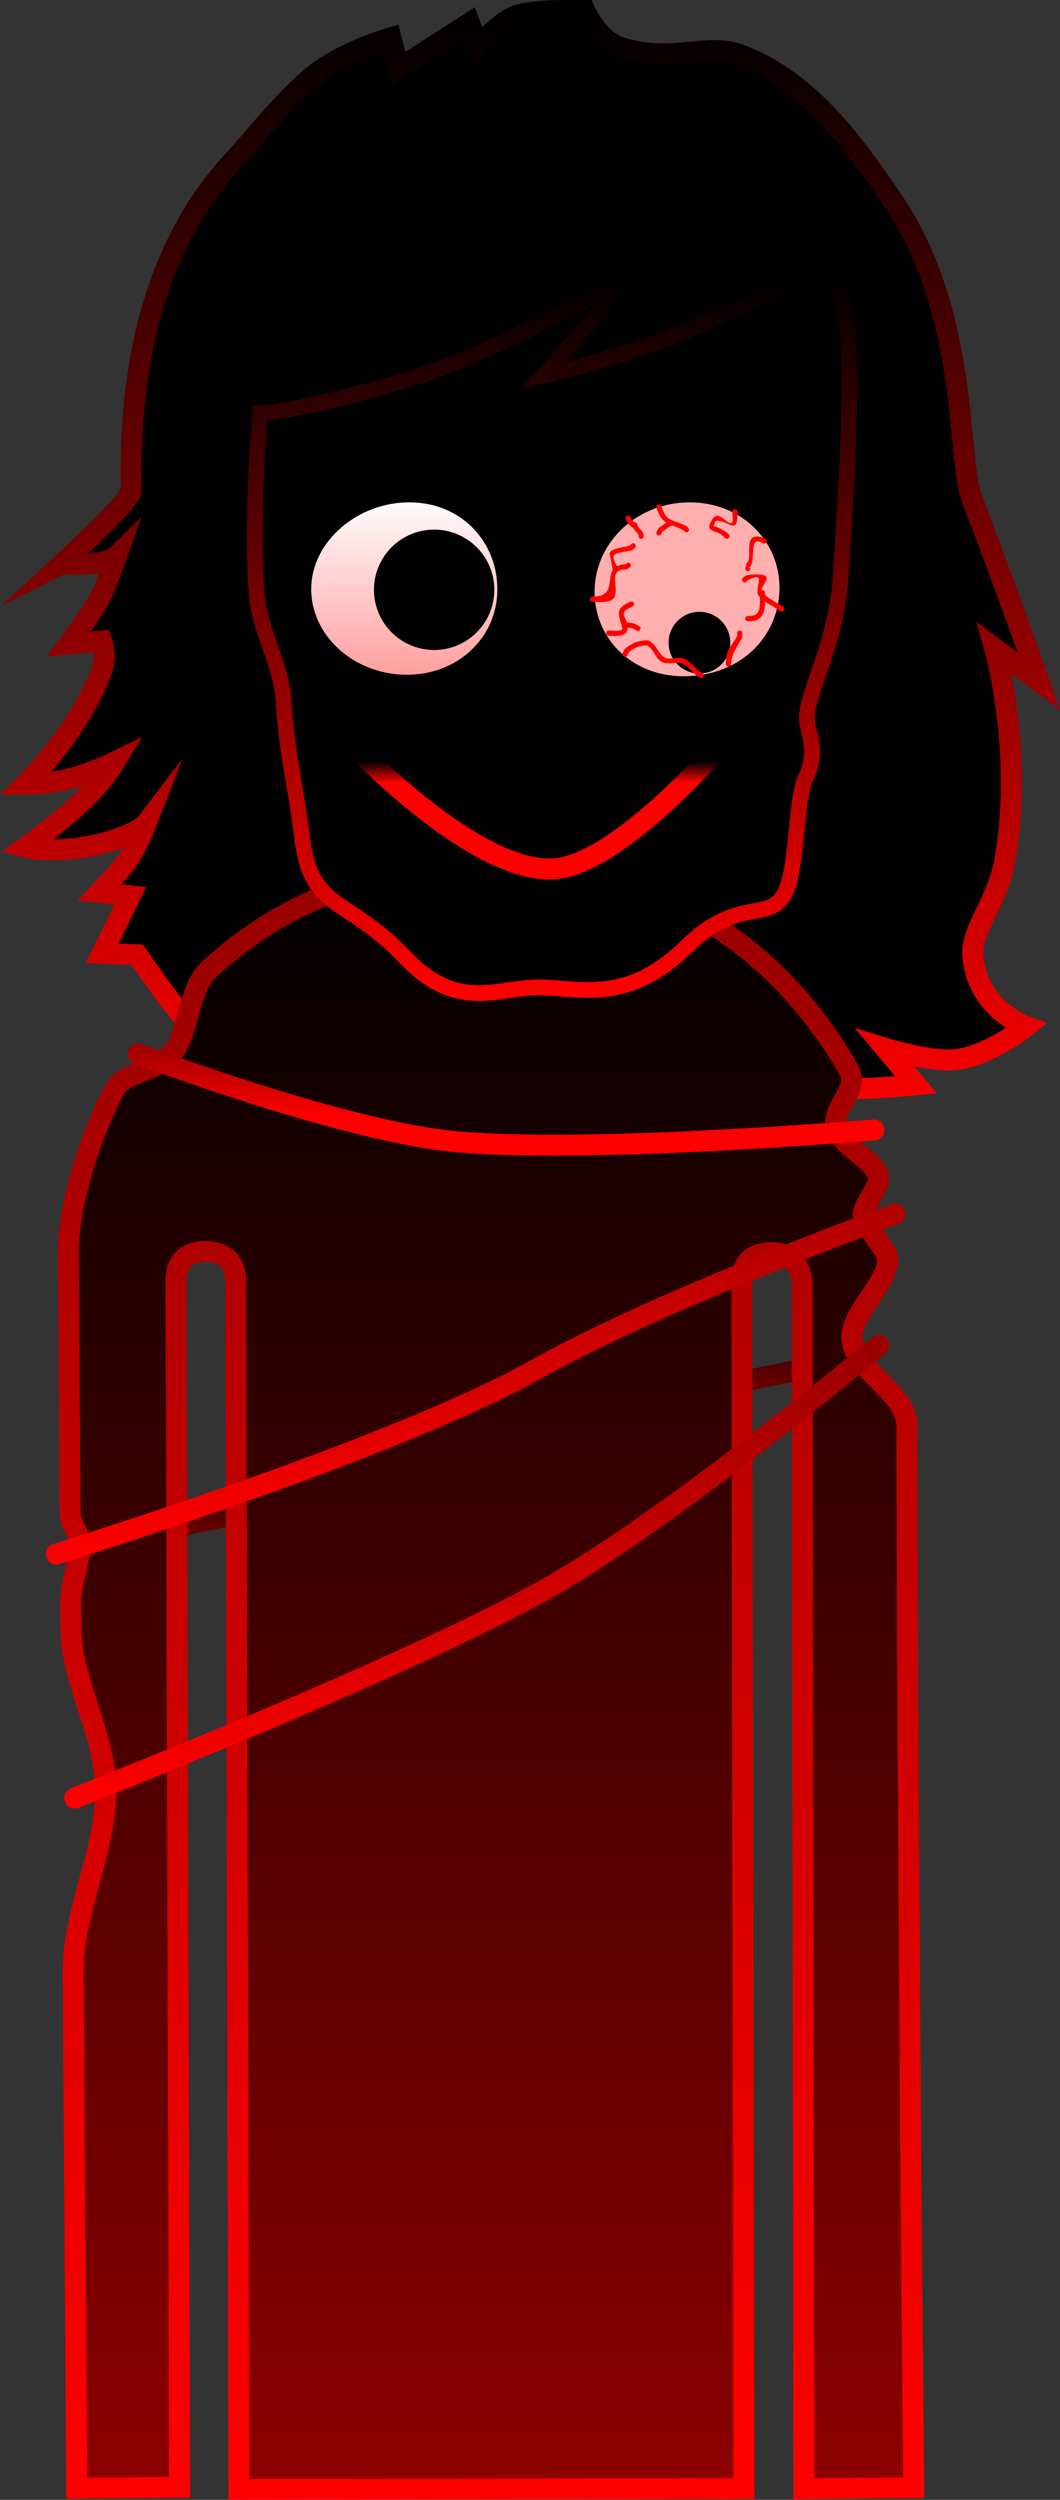 <svg version="1.1" xmlns="http://www.w3.org/2000/svg" xmlns:xlink="http://www.w3.org/1999/xlink" width="101.192" height="238.638" viewBox="0,0,101.192,238.638"><rect x="0" y="0" width="101.192" height="238.638" fill="#333333" stroke="none"/><defs><linearGradient x1="267.267" y1="196.383" x2="267.267" y2="198.383" gradientUnits="userSpaceOnUse" id="color-1"><stop offset="0" stop-color="#4f0000"/><stop offset="1" stop-color="#690000"/></linearGradient><linearGradient x1="213.186" y1="210.24" x2="213.186" y2="212.24" gradientUnits="userSpaceOnUse" id="color-2"><stop offset="0" stop-color="#4f0000"/><stop offset="1" stop-color="#690000"/></linearGradient><linearGradient x1="244.507" y1="67.04" x2="244.507" y2="174.469" gradientUnits="userSpaceOnUse" id="color-3"><stop offset="0" stop-color="#000000"/><stop offset="1" stop-color="#ff0000"/></linearGradient><linearGradient x1="240.59" y1="148.651" x2="240.59" y2="303.691" gradientUnits="userSpaceOnUse" id="color-4"><stop offset="0" stop-color="#000000"/><stop offset="1" stop-color="#8d0000"/></linearGradient><linearGradient x1="240.59" y1="148.651" x2="240.59" y2="303.691" gradientUnits="userSpaceOnUse" id="color-5"><stop offset="0" stop-color="#980000"/><stop offset="1" stop-color="#ff0000"/></linearGradient><linearGradient x1="246.402" y1="92.14" x2="246.402" y2="160.854" gradientUnits="userSpaceOnUse" id="color-6"><stop offset="0" stop-color="#000000"/><stop offset="1" stop-color="#ff0000"/></linearGradient><linearGradient x1="232.307" y1="113.308" x2="232.307" y2="131.167" gradientUnits="userSpaceOnUse" id="color-7"><stop offset="0" stop-color="#ffffff"/><stop offset="1" stop-color="#ff9b9b"/></linearGradient><linearGradient x1="243.3" y1="138.763" x2="243.3" y2="140.763" gradientUnits="userSpaceOnUse" id="color-8"><stop offset="0" stop-color="#000000"/><stop offset="1" stop-color="#ff0000"/></linearGradient><linearGradient x1="237.578" y1="193.295" x2="237.578" y2="238.907" gradientUnits="userSpaceOnUse" id="color-9"><stop offset="0" stop-color="#980000"/><stop offset="1" stop-color="#ff0000"/></linearGradient><linearGradient x1="241.413" y1="165.443" x2="241.413" y2="172.709" gradientUnits="userSpaceOnUse" id="color-10"><stop offset="0" stop-color="#980000"/><stop offset="1" stop-color="#ff0000"/></linearGradient><linearGradient x1="235.823" y1="169.997" x2="235.823" y2="215.609" gradientUnits="userSpaceOnUse" id="color-11"><stop offset="0" stop-color="#980000"/><stop offset="1" stop-color="#ff0000"/></linearGradient></defs><g transform="translate(-193.71,-66.054)"><g data-paper-data="{&quot;isPaintingLayer&quot;:true}" fill-rule="nonzero" stroke-linejoin="miter" stroke-miterlimit="10" stroke-dasharray="" stroke-dashoffset="0" style="mix-blend-mode: normal"><path d="M269.206,196.982l-3.878,0.802" fill="none" stroke="url(#color-1)" stroke-width="2" stroke-linecap="round"/><path d="M211.247,211.641l3.878,-0.802" fill="none" stroke="url(#color-2)" stroke-width="2" stroke-linecap="round"/><path d="M199.677,119.844c0,0 6.387,-5.922 6.52,-6.788c0.235,-1.528 -1.405,-19.806 9.868,-31.75c1.589,-1.684 4.198,-5.114 7.161,-7.704c2.988,-2.611 7.803,-3.947 7.803,-3.947l0.749,2.941l6.754,-4.34l0.792,2.165c0,0 2.25,-2.411 3.737,-2.901c1.841,-0.607 6.477,-0.467 6.477,-0.467c0,0 1.201,2.829 3.427,3.541c4.838,1.547 8.184,-0.494 11.333,0.663c6.95,2.552 11.415,9.254 14.519,13.757c7.483,10.859 6.185,24.715 7.688,28.658c3.575,9.381 6.38,17.4 6.38,17.4l-4.228,-3.134c0,0 2.817,9.917 0.972,20.263c-0.694,4.063 -3.294,6.542 -3.041,9.215c0.472,4.979 5.076,6.629 5.076,6.629c0,0 -3.42,2.742 -6.654,3.151c-2.37,0.3 -6.781,-1.07 -6.781,-1.07l2.931,3.49c0,0 -3.336,0.319 -5.072,0.336c-1.831,0.018 -5.644,-0.229 -5.644,-0.229c0,0 -1.514,2.006 -2.494,2.796c-0.982,0.791 -3.393,1.948 -3.393,1.948c0,0 1.315,-3.075 1.706,-4.439c0.236,-0.823 0.419,-2.979 0.419,-2.979c0,0 -1.715,4.783 -9.761,6.677c-2.801,0.659 -5.369,-0.625 -9.995,-0.662c-3.535,-0.053 -7.296,0.365 -10.063,0.323c-4.228,-0.063 -7.665,0.087 -9.886,-0.385c-3.274,-0.695 -4.107,-2.328 -4.107,-2.328c0,0 -3.549,1.229 -5.291,1.412c-1.701,0.178 -6.08,-0.471 -6.08,-0.471c0,0 2.341,-1.373 3.368,-1.988c0.871,-0.523 2.093,-1.964 2.093,-1.964c0,0 -3.849,-2.525 -5.37,-4.122c-1.692,-1.776 -4.767,-6.342 -4.767,-6.342l-3.357,-0.147l2.681,-5.483l-2.921,-0.33c0,0 1.414,-1.486 2.312,-2.587c1.086,-1.332 2.121,-3.987 2.121,-3.987c0,0 -0.795,1.042 -4.296,1.917c-4.386,1.097 -7.198,0.345 -7.198,0.345c0,0 3.739,-2.717 5.786,-4.77c1.824,-1.828 2.743,-3.377 2.743,-3.377c0,0 -2.184,1.085 -4.386,1.618c-2.298,0.556 -4.176,0.531 -4.176,0.531c0,0 5.155,-5.037 7.286,-10.874c0.513,-1.406 0.013,-2.818 0.013,-2.818l-3.117,0.275c0,0 2.161,-2.935 2.909,-4.342c0.564,-1.06 1.63,-4.072 1.63,-4.072c0,0 -0.671,0.662 -2.711,0.795c-1.293,0.085 -2.464,-0.049 -2.464,-0.049z" fill="#000000" stroke="url(#color-3)" stroke-width="2" stroke-linecap="butt"/><path d="M201.03,303.584c0,0 -0.156,-23.123 -0.332,-49.344c-0.038,-5.707 3.151,-11.562 3.112,-17.356c-0.035,-5.211 -3.299,-10.374 -3.332,-15.338c-0.006,-0.907 -0.012,-1.808 -0.018,-2.7c-0.01,-1.545 0.892,-3.797 0.882,-5.292c-0.009,-1.3 -0.93,-1.849 -0.939,-3.105c-0.071,-10.627 -0.131,-19.551 -0.167,-24.878c-0.021,-3.09 1.151,-9.12 4.357,-15.425c0.953,-1.875 4.195,-1.755 5.625,-3.609c1.599,-2.072 1.439,-6.106 3.468,-7.966c6.155,-5.643 14.515,-9.86 26.752,-9.921c18.209,-0.091 28.666,9.712 34.258,19.455c1.201,2.093 -1.859,3.779 -1.078,5.768c0.746,1.901 3.524,2.834 3.938,4.463c0.251,0.99 -1.563,2.827 -1.42,3.665c0.219,1.283 2.326,3.461 2.325,4.275c-0.004,2.256 -3.427,5.054 -3.427,7.42c-0,3.15 5.25,5.176 5.256,8.475c0.077,45.009 0.651,101.361 0.651,101.361l-10.497,0.096l-0.159,-114.843c0,0 0.075,-3.099 -2.816,-3.154c-3.434,-0.065 -2.945,3.116 -2.945,3.116l0.205,114.87l-48.214,0.072l-0.305,-115.233c0,0 0.279,-2.919 -2.886,-2.934c-3.111,-0.015 -2.816,2.909 -2.816,2.909l0.353,115.067z" fill="url(#color-4)" stroke="url(#color-5)" stroke-width="2" stroke-linecap="butt"/><path d="M218.213,122.647c-0.577,-7.293 0.335,-17.154 0.335,-17.154c0,0 3.411,-0.041 13.914,-3.144c8.07,-2.384 20.547,-9.487 20.547,-9.487c0,0 -2.16,3.005 -3.408,4.46c-1.327,1.547 -3.993,4.563 -3.993,4.563c0,0 7.838,-1.668 14.675,-4.729c8.568,-3.536 10.593,-6.053 12.95,-4.593c2.783,1.724 1.03,23.183 0.718,28.741c-0.422,5.669 -2.533,9.5 -3.15,12.521c-0.423,2.069 1.338,3.272 -0.22,6.579c-0.717,1.522 -0.743,5.663 -1.309,8.783c-1.121,6.18 -4.162,1.479 -10.019,7.215c-5.858,5.736 -10.407,3.838 -14.367,3.907c-3.811,0.066 -7.582,2.345 -12.582,-2.937c-5.324,-5.625 -8.875,-4.416 -9.716,-11.079c-0.757,-6 -1.453,-7.878 -1.8,-13.218c-0.253,-3.903 -2.261,-6.445 -2.576,-10.428z" fill="#000000" stroke="url(#color-6)" stroke-width="1.5" stroke-linecap="butt"/><path d="M222.723,122.167c0.071,-4.892 4.838,-8.936 10.211,-8.858c5.373,0.078 9.027,4.248 8.956,9.14c-0.071,4.892 -4.124,8.794 -9.497,8.716c-5.373,-0.078 -9.742,-4.107 -9.671,-8.999z" fill="url(#color-7)" stroke="#000000" stroke-width="1.4" stroke-linecap="butt"/><path d="M230.161,122.285c0.04,-2.758 2.309,-4.962 5.067,-4.922c2.758,0.04 4.962,2.309 4.922,5.067c-0.04,2.758 -2.309,4.962 -5.067,4.922c-2.758,-0.04 -4.962,-2.309 -4.922,-5.067z" fill="#000000" stroke="#000000" stroke-width="1.5" stroke-linecap="butt"/><path d="M249.78,122.168c0.204,-4.888 4.453,-8.858 9.77,-8.858c5.318,0 9.275,3.966 9.275,8.858c0,4.892 -3.886,9.071 -9.7,9.142c-5.53,0.067 -9.558,-4.037 -9.345,-9.142z" fill="#ffafaf" stroke="#000000" stroke-width="1.4" stroke-linecap="butt"/><path d="M257.534,127.403c0,-1.627 1.319,-2.946 2.946,-2.946c1.627,0 2.946,1.319 2.946,2.946c0,1.627 -1.319,2.946 -2.946,2.946c-1.627,0 -2.946,-1.319 -2.946,-2.946z" fill="#000000" stroke="none" stroke-width="1.5" stroke-linecap="butt"/><path d="M256.504,117.15c-0.224,-0.112 -0.112,-0.335 -0.112,-0.335l0.201,-0.374c0.294,-0.158 0.5,-0.358 0.729,-0.503c-0.383,-0.234 -0.673,-0.589 -0.944,-1.402c0,0 -0.079,-0.237 0.158,-0.316c0.237,-0.079 0.316,0.158 0.316,0.158c0.493,1.478 0.883,1.218 2.345,1.862l0.219,0.201c0,0 0.177,0.177 0,0.354c-0.177,0.177 -0.354,0 -0.354,0l-0.089,-0.108c-0.396,-0.213 -0.732,-0.343 -1.022,-0.458c-0.054,0.021 -0.101,0.021 -0.101,0.021c-0.197,-0.041 -0.598,0.41 -0.904,0.544l-0.108,0.244c0,0 -0.112,0.224 -0.335,0.112z" fill="#ff0000" stroke="none" stroke-width="0.5" stroke-linecap="butt"/><path d="M263.276,117.412c-0.177,0.177 -0.354,0 -0.354,0l-0.154,-0.154c-0.656,-0.68 -1.843,-0.316 -1.128,-1.524c0.723,-1.219 1.478,0.561 1.945,0.208c0.141,-0.107 0.036,-0.889 0.036,-1.022c0,0 0,-0.25 0.25,-0.25c0.25,0 0.25,0.25 0.25,0.25c0,2.38 -0.814,0.783 -2.007,0.849c-0.144,0.008 -0.224,0.337 -0.278,0.505c0.268,0.017 1.208,0.556 1.285,0.631l0.154,0.154c0,0 0.177,0.177 0,0.354z" fill="#ff0000" stroke="none" stroke-width="0.5" stroke-linecap="butt"/><path d="M265.107,120.572c-0.25,0 -0.25,-0.25 -0.25,-0.25l0.138,-0.532c0.67,-0.335 -0.594,-3.331 1.767,-2.316c0,0 0.224,0.112 0.112,0.335c-0.112,0.224 -0.335,0.112 -0.335,0.112c-1.462,-0.95 -0.568,1.94 -1.32,2.316l0.138,0.085c0,0 0,0.25 -0.25,0.25z" fill="#ff0000" stroke="none" stroke-width="0.5" stroke-linecap="butt"/><path d="M264.857,125.108c0,-0.25 0.25,-0.25 0.25,-0.25h0.154c1.054,0 1.021,-0.884 0.994,-1.796c-0.031,-0.03 -0.061,-0.061 -0.09,-0.093c-0.597,-0.649 0.928,-2.571 -1.101,-1.497l-0.089,0.108c0,0 -0.177,0.177 -0.354,0c-0.177,-0.177 0,-0.354 0,-0.354l0.219,-0.201c0.284,-0.136 1.818,-0.27 2.023,0.092c0.213,0.378 -0.489,0.877 -0.438,1.279c0.021,-0.005 0.045,-0.008 0.071,-0.008c0.25,0 0.25,0.25 0.25,0.25c0,0.074 0,0.148 0.001,0.222c0.49,0.437 1.397,0.885 1.74,1.114c0,0 0.208,0.139 0.069,0.347c-0.139,0.208 -0.347,0.069 -0.347,0.069c-0.438,-0.293 -0.992,-0.587 -1.463,-0.923c-0.02,1.01 -0.204,1.891 -1.486,1.891h-0.154c0,0 -0.25,0 -0.25,-0.25z" fill="#ff0000" stroke="none" stroke-width="0.5" stroke-linecap="butt"/><path d="M264.335,126.248c0.25,0 0.25,0.25 0.25,0.25l-0.026,0.421c-0.413,0.809 -1.054,1.604 -1.054,2.513c0,0 0,0.25 -0.25,0.25c-0.25,0 -0.25,-0.25 -0.25,-0.25c0,-1.542 0.561,-1.615 1.107,-2.736l-0.026,-0.197c0,0 0,-0.25 0.25,-0.25z" fill="#ff0000" stroke="none" stroke-width="0.5" stroke-linecap="butt"/><path d="M253.262,128.728c-0.224,-0.112 -0.112,-0.335 -0.112,-0.335l0.175,-0.343c0.634,-0.6 1.322,-0.869 2.267,-0.869c0.861,0.413 0.768,1.033 1.478,1.584c0.441,0.342 1.251,-0.013 1.764,0.114c0.836,0.207 1.168,1.039 1.907,1.409c0,0 0.224,0.112 0.112,0.335c-0.112,0.224 -0.335,0.112 -0.335,0.112c-0.695,-0.348 -1.074,-1.186 -1.798,-1.37c-0.647,-0.164 -1.343,0.245 -1.941,-0.195c-0.65,-0.477 -0.66,-1.164 -1.301,-1.503c-0.654,0 -1.346,0.229 -1.747,0.675l-0.134,0.274c0,0 -0.112,0.224 -0.335,0.112z" fill="#ff0000" stroke="none" stroke-width="0.5" stroke-linecap="butt"/><path d="M254.832,126.146c-0.112,0.224 -0.335,0.112 -0.335,0.112l-0.315,-0.157c-0.161,-0.099 -0.362,-0.123 -0.555,-0.125c-0.001,0.019 -0.002,0.039 -0.004,0.059c-0.08,0.896 -1.192,0.713 -1.794,0.713c0,0 -0.25,0 -0.25,-0.25c0,-0.25 0.25,-0.25 0.25,-0.25c0.125,0 1.363,0.123 1.294,-0.213c-0.225,-1.09 -0.82,-1.751 0.447,-2.385l0.309,-0.154c0,0 0.224,-0.112 0.335,0.112c0.112,0.224 -0.112,0.335 -0.112,0.335l-0.309,0.154c-0.891,0.446 -0.428,0.773 -0.236,1.38c0.294,0.006 0.601,0.044 0.859,0.183l0.303,0.151c0,0 0.224,0.112 0.112,0.335z" fill="#ff0000" stroke="none" stroke-width="0.5" stroke-linecap="butt"/><path d="M254.322,117.984c0.177,0.177 0,0.354 0,0.354l-0.219,0.201c-0.453,0.217 -1.358,0.17 -1.731,0.483c-0.291,0.245 0.054,0.676 0.232,1.088c0.219,-0.114 0.516,-0.184 0.924,-0.192l-0.022,-0.081c0,0 0.177,-0.177 0.354,0c0.177,0.177 0,0.354 0,0.354l-0.331,0.228c-1.886,-0.054 -0.666,1.699 -1.177,2.66c-0.32,0.602 -1.55,0.427 -2.065,0.427c0,0 -0.25,0 -0.25,-0.25c0,-0.25 0.25,-0.25 0.25,-0.25c2.132,0 1.36,-1.631 1.912,-2.522c-0,-0.004 -0,-0.007 -0,-0.007c0,-0.164 -0.305,-1.61 -0.292,-1.633c0.287,-0.547 1.51,-0.506 1.974,-0.752l0.089,-0.108c0,0 0.177,-0.177 0.354,0z" fill="#ff0000" stroke="none" stroke-width="0.5" stroke-linecap="butt"/><path d="M253.57,115.313c0.224,-0.112 0.335,0.112 0.335,0.112l0.134,0.274c0.071,0.07 0.142,0.139 0.212,0.209c0.213,-0.049 0.285,0.167 0.285,0.167c0.137,0.488 0.362,0.444 0.604,0.894l0.026,0.266c0,0 0,0.25 -0.25,0.25c-0.25,0 -0.25,-0.25 -0.25,-0.25l0.026,-0.043c-0.182,-0.412 -0.368,-0.391 -0.557,-0.783c-0.097,-0.007 -0.168,-0.078 -0.168,-0.078c-0.112,-0.113 -0.223,-0.226 -0.335,-0.339l-0.175,-0.343c0,0 -0.112,-0.224 0.112,-0.335z" fill="#ff0000" stroke="none" stroke-width="0.5" stroke-linecap="butt"/><path d="M264.528,134.9c0,0 -11.411,14.037 -18.277,14.112c-7.309,0.079 -18.003,-11.024 -18.003,-11.024" fill="none" stroke="url(#color-8)" stroke-width="2" stroke-linecap="round"/><path d="M277.616,194.467c0,0 -19.653,16.449 -31.691,23.22c-13.603,7.652 -45.079,20.009 -45.079,20.009" fill="none" stroke="url(#color-9)" stroke-width="2" stroke-linecap="round"/><path d="M277.135,173.92c0,0 -27.945,2.357 -40.392,1.069c-10.699,-1.107 -29.843,-8.335 -29.843,-8.335" fill="none" stroke="url(#color-10)" stroke-width="2" stroke-linecap="round"/><path d="M279.147,181.941c0,0 -22.209,8.051 -34.247,14.822c-13.603,7.652 -45.809,17.635 -45.809,17.635" fill="none" stroke="url(#color-11)" stroke-width="2" stroke-linecap="round"/></g></g></svg>